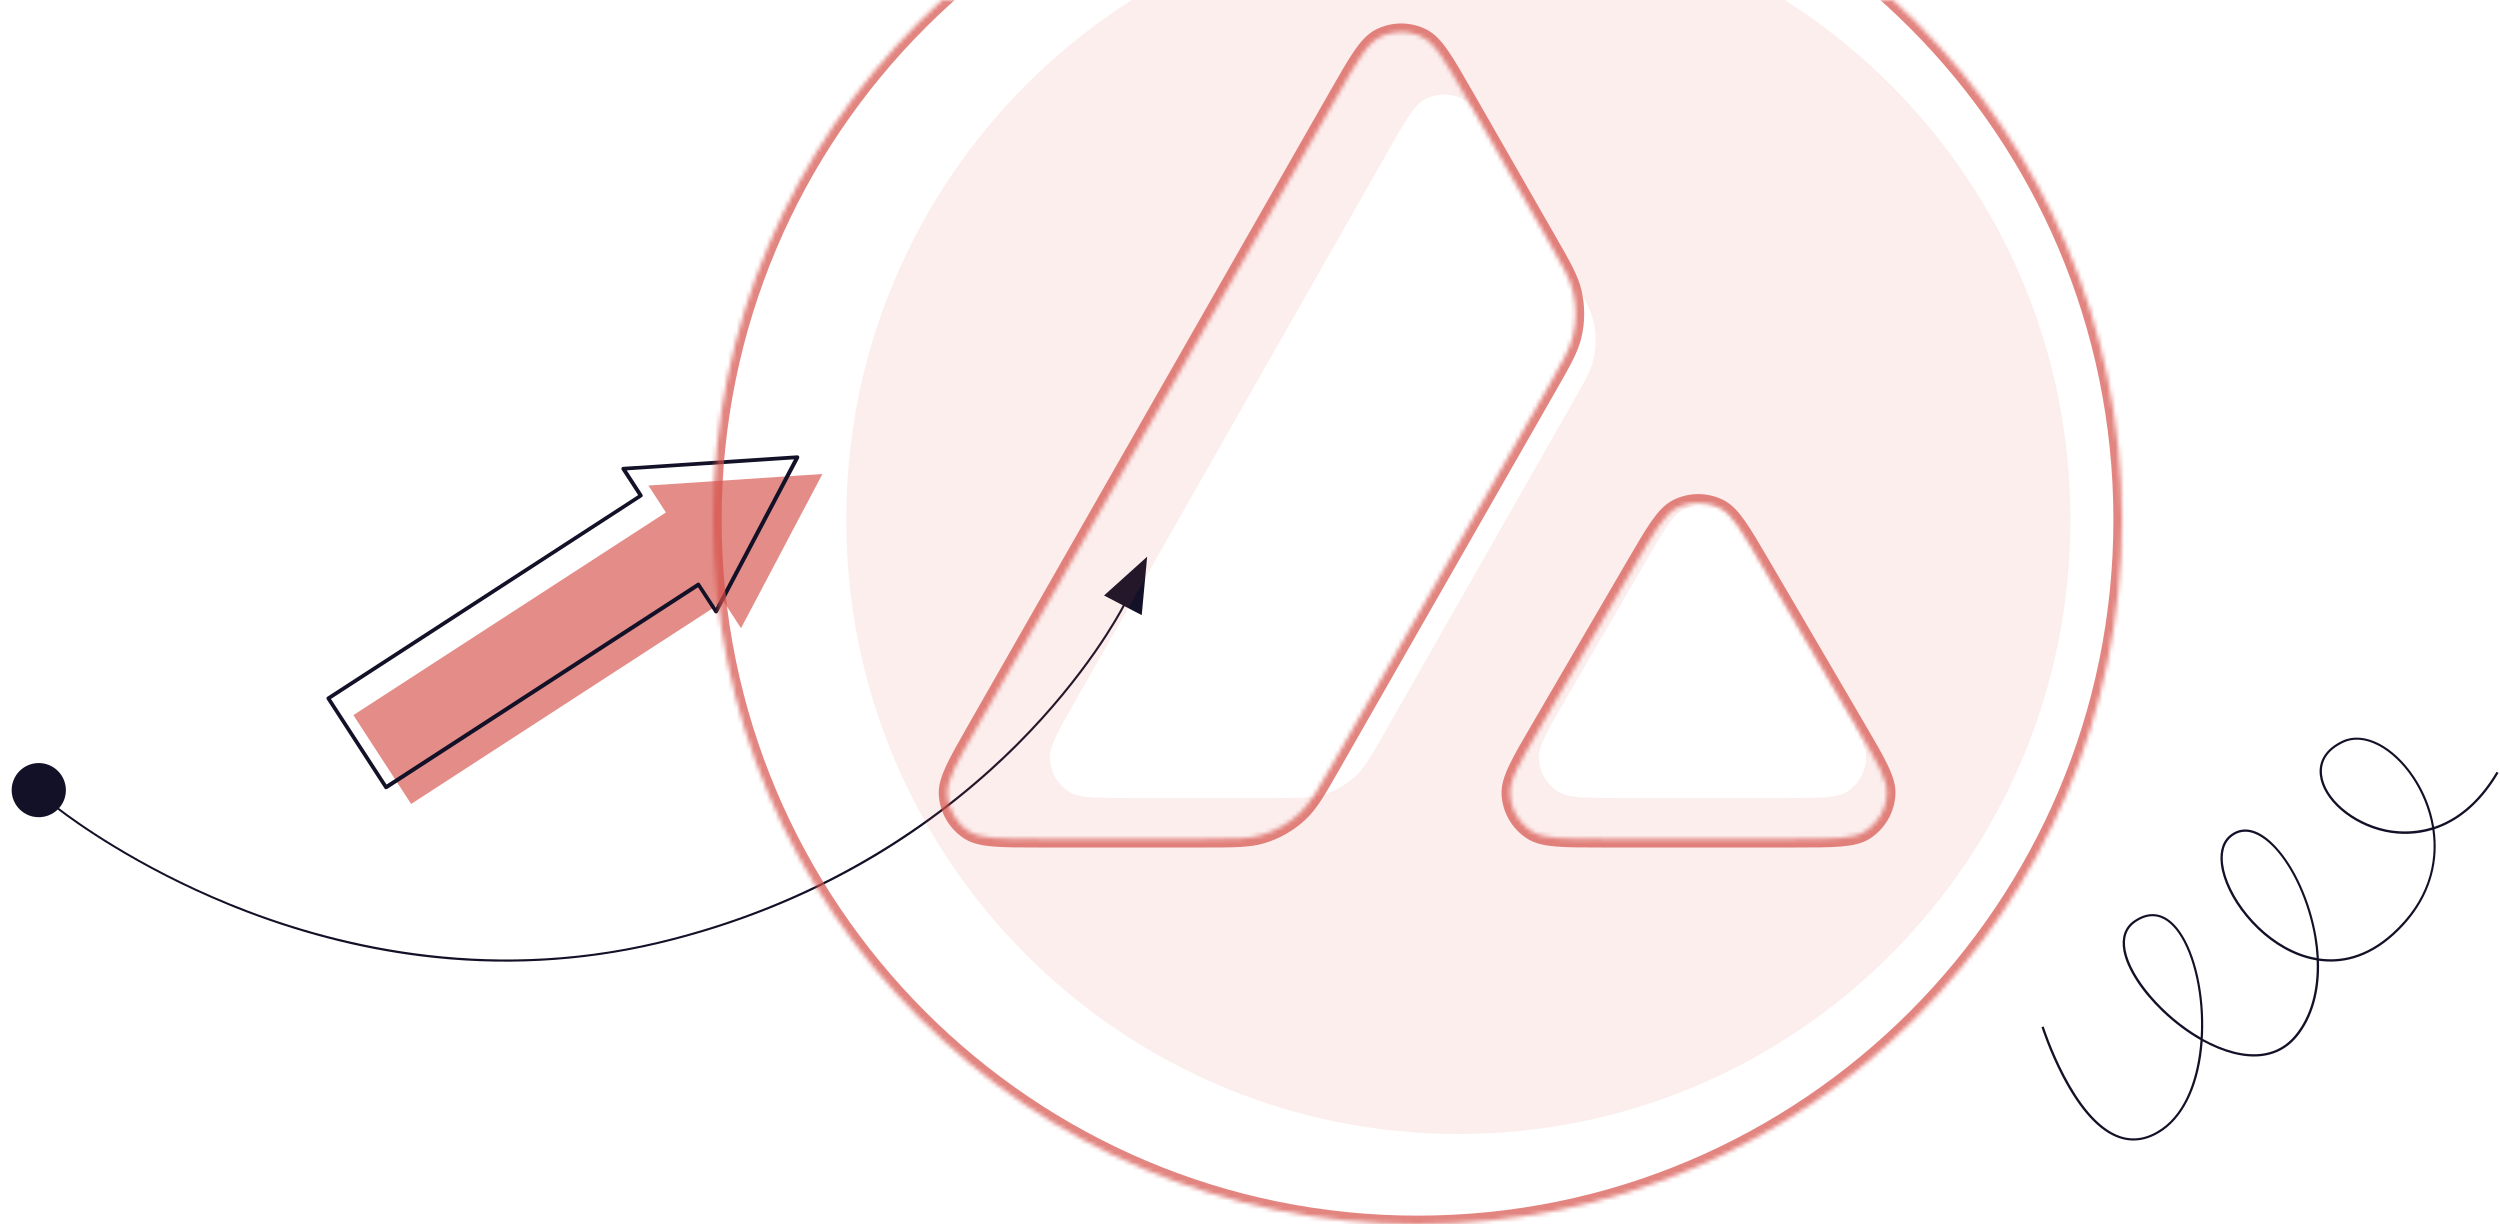 <svg width="582" height="285" viewBox="0 0 582 285" fill="none" xmlns="http://www.w3.org/2000/svg">
<path d="M191.468 110.342L150.946 113.025L155.017 119.296L82.265 166.481L95.712 187.164L168.433 139.979L172.504 146.25L191.468 110.342Z" fill="#E48D88"/>
<path d="M89.862 183.727C89.832 183.727 89.802 183.727 89.772 183.727C89.651 183.697 89.561 183.636 89.501 183.516L76.084 162.833C75.933 162.622 75.993 162.35 76.204 162.2L148.564 115.256L144.735 109.377C144.645 109.256 144.645 109.075 144.705 108.925C144.765 108.774 144.916 108.683 145.067 108.683L185.589 106C185.769 106 185.92 106.06 186.011 106.211C186.101 106.362 186.101 106.513 186.041 106.663L167.107 142.572C167.046 142.723 166.896 142.813 166.715 142.813C166.564 142.813 166.413 142.753 166.323 142.602L162.494 136.723L90.134 183.666C90.043 183.697 89.953 183.727 89.862 183.727ZM77.049 162.712L89.983 182.641L162.343 135.698C162.433 135.637 162.554 135.607 162.675 135.637C162.795 135.668 162.886 135.728 162.946 135.849L166.624 141.456L184.835 106.935L145.911 109.497L149.559 115.135C149.62 115.226 149.65 115.347 149.62 115.467C149.589 115.588 149.529 115.678 149.409 115.738L77.049 162.712Z" fill="#121127"/>
<path d="M496.57 265.52C495.503 265.51 494.438 265.322 493.392 264.973C488.73 263.398 484.26 258.553 480.106 250.598C477.016 244.681 475.274 239.168 475.257 239.115L475.774 238.96C475.843 239.174 482.762 260.832 493.575 264.495C496.783 265.576 500.061 264.968 503.302 262.687C508.908 258.741 511.69 250.641 512.272 242.128C509.212 240.391 506.176 238.12 503.409 235.479C498.476 230.771 495.078 225.491 494.318 221.322C493.761 218.258 494.603 215.847 496.752 214.339C500.638 211.62 504.47 212.512 507.522 216.881C511.135 222.02 513.231 231.324 512.874 240.604C512.852 241.031 512.83 241.44 512.808 241.849C515.161 243.152 517.605 244.172 520.035 244.801C524.275 245.891 530.213 246.092 534.39 240.904C537.882 236.581 539.577 230.569 539.308 223.577C537.834 223.332 536.469 222.945 535.264 222.488C530.71 220.808 526.296 217.527 522.816 213.278C519.583 209.352 517.474 204.956 517.012 201.235C516.617 197.977 517.478 195.513 519.536 194.11C522.509 192.059 526.18 193.144 529.875 197.146C534.274 201.902 537.86 209.887 539.256 217.975C539.559 219.738 539.756 221.448 539.828 223.12C544.694 223.826 550.733 222.854 556.923 217.259C565.285 209.694 567.381 200.929 566.265 193.199C562.733 194.267 558.979 194.426 555.27 193.643C547.39 191.965 540.707 186.173 540.051 180.458C539.658 177.057 541.535 174.212 545.323 172.435C550.308 170.101 557.192 173.565 562.064 180.887C564.43 184.431 565.991 188.43 566.663 192.492C571.409 190.902 576.691 187.291 581.194 179.67L581.654 179.941C578.164 185.847 573.855 189.984 568.835 192.229C568.156 192.542 567.46 192.802 566.747 193.044C566.996 194.825 567.085 196.604 566.996 198.382C566.606 205.581 563.25 212.252 557.275 217.654C550.977 223.354 544.814 224.36 539.859 223.672C540.109 230.734 538.378 236.853 534.831 241.247C531.375 245.516 526.221 246.924 519.923 245.315C517.617 244.723 515.208 243.739 512.785 242.417C512.086 251.979 508.776 259.451 503.583 263.117C501.273 264.731 498.917 265.543 496.57 265.52ZM501.173 213.297C499.946 213.285 498.572 213.699 497.068 214.751C495.062 216.154 494.33 218.317 494.853 221.203C496 227.492 503.489 236.44 512.313 241.524C512.867 232.192 510.829 222.462 507.11 217.161C505.742 215.21 503.751 213.323 501.173 213.297ZM522.742 193.626C521.782 193.617 520.801 193.874 519.852 194.54C517.471 196.171 517.283 199.05 517.547 201.169C518.437 208.327 525.843 218.394 535.465 221.975C536.616 222.413 537.911 222.781 539.314 223.008C539.223 221.407 539.043 219.751 538.758 218.041C537.378 210.042 533.845 202.165 529.516 197.481C528.002 195.865 525.463 193.653 522.742 193.626ZM548.758 172.202C547.62 172.191 546.55 172.412 545.568 172.882C541.941 174.572 540.226 177.169 540.586 180.374C541.207 185.875 547.715 191.452 555.382 193.093C557.671 193.577 561.669 194.008 566.182 192.612C565.477 188.319 563.773 184.372 561.635 181.132C559.409 177.784 556.608 175.107 553.724 173.585C552.007 172.696 550.322 172.218 548.758 172.202Z" fill="#121127"/>
<path d="M267.06 129.591L257.02 138.63L261.371 140.903C260.36 142.848 252.703 157.023 236.751 173.012C220.989 188.824 193.649 209.683 153.004 219.3C112.346 228.911 76.377 219.703 53.355 210.281C32.044 201.574 17.613 191.081 13.753 188.125C14.216 187.6 14.614 186.982 14.893 186.282C16.181 183.047 14.6 179.377 11.362 178.087C8.123 176.797 4.452 178.375 3.163 181.611C1.875 184.847 3.456 188.516 6.694 189.806C9.072 190.753 11.698 190.144 13.43 188.469C17.261 191.413 31.759 201.95 53.166 210.712C53.706 210.927 54.255 211.163 54.795 211.378C68.96 217.019 83.44 220.81 97.829 222.623C116.514 224.982 135.12 224.015 153.122 219.769C171.13 215.508 188.049 208.72 203.421 199.576C215.715 192.262 227.055 183.438 237.125 173.347C253.088 157.329 260.777 143.115 261.806 141.127L265.795 143.206L267.06 129.591Z" fill="#121127"/>
<mask id="path-5-inside-1_2402_13704" fill="white">
<path fill-rule="evenodd" clip-rule="evenodd" d="M330 285C420.575 285 494 211.575 494 121C494 30.425 420.575 -43 330 -43C239.425 -43 166 30.425 166 121C166 211.575 239.425 285 330 285ZM280.447 195.299H241.974C232.852 195.299 228.291 195.299 225.559 193.533C222.607 191.624 220.745 188.42 220.548 184.913C220.365 181.667 222.624 177.709 227.142 169.794L227.144 169.791L311.378 22.222C315.962 14.19 318.255 10.174 321.172 8.679C324.323 7.064 328.059 7.061 331.213 8.672C334.132 10.162 336.43 14.175 341.026 22.201L360.453 56.12L360.454 56.121C363.796 61.956 365.467 64.874 366.202 67.952C367.002 71.304 367.004 74.795 366.207 78.147C365.475 81.226 363.806 84.146 360.468 89.984L310.097 178.103C306.711 184.027 305.018 186.989 302.698 189.203C300.173 191.613 297.111 193.39 293.764 194.385C290.689 195.299 287.275 195.299 280.447 195.299ZM417.706 195.299H373.101C363.897 195.299 359.294 195.299 356.554 193.517C353.594 191.592 351.737 188.365 351.562 184.84C351.4 181.579 353.716 177.604 358.348 169.657L380.614 131.457C385.188 123.61 387.475 119.687 390.371 118.217C393.5 116.629 397.2 116.627 400.332 118.21C403.231 119.675 405.523 123.595 410.107 131.434L410.108 131.437L432.448 169.636C437.098 177.588 439.423 181.564 439.264 184.829C439.092 188.356 437.236 191.587 434.274 193.515C431.534 195.299 426.925 195.299 417.706 195.299Z"/>
</mask>
<path d="M225.559 193.533L226.646 191.853L226.645 191.853L225.559 193.533ZM220.548 184.913L222.545 184.801L222.545 184.8L220.548 184.913ZM227.142 169.794L225.478 168.684L225.439 168.742L225.405 168.803L227.142 169.794ZM227.144 169.791L228.807 170.901L228.846 170.843L228.881 170.783L227.144 169.791ZM311.378 22.222L313.115 23.214L313.115 23.214L311.378 22.222ZM321.172 8.679L322.084 10.459L322.084 10.459L321.172 8.679ZM331.213 8.672L330.303 10.453L330.303 10.453L331.213 8.672ZM341.026 22.201L339.29 23.195L339.29 23.195L341.026 22.201ZM360.453 56.12L362.234 55.21L362.212 55.167L362.189 55.126L360.453 56.12ZM360.454 56.121L358.673 57.031L358.695 57.074L358.718 57.115L360.454 56.121ZM366.202 67.952L368.147 67.488L368.147 67.488L366.202 67.952ZM366.207 78.147L364.261 77.684L364.261 77.684L366.207 78.147ZM360.468 89.984L358.732 88.992L358.732 88.992L360.468 89.984ZM310.097 178.103L308.361 177.11L308.36 177.111L310.097 178.103ZM302.698 189.203L301.317 187.756L301.317 187.756L302.698 189.203ZM293.764 194.385L294.334 196.302L294.334 196.302L293.764 194.385ZM356.554 193.517L355.464 195.194L355.464 195.194L356.554 193.517ZM351.562 184.84L353.559 184.741L353.559 184.741L351.562 184.84ZM358.348 169.657L360.076 170.664L360.076 170.664L358.348 169.657ZM380.614 131.457L378.886 130.45L378.886 130.45L380.614 131.457ZM390.371 118.217L389.466 116.434L389.465 116.434L390.371 118.217ZM400.332 118.21L401.235 116.425H401.235L400.332 118.21ZM410.107 131.434L411.961 130.683L411.906 130.549L411.833 130.424L410.107 131.434ZM410.108 131.437L408.254 132.188L408.309 132.322L408.382 132.446L410.108 131.437ZM432.448 169.636L434.174 168.626L434.174 168.626L432.448 169.636ZM439.264 184.829L441.262 184.926L441.262 184.926L439.264 184.829ZM434.274 193.515L433.183 191.839L433.183 191.839L434.274 193.515ZM330 287C421.679 287 496 212.679 496 121H492C492 210.47 419.47 283 330 283V287ZM496 121C496 29.321 421.679 -45 330 -45V-41C419.47 -41 492 31.53 492 121H496ZM330 -45C238.321 -45 164 29.321 164 121H168C168 31.53 240.53 -41 330 -41V-45ZM164 121C164 212.679 238.321 287 330 287V283C240.53 283 168 210.47 168 121H164ZM280.447 193.299H241.974V197.299H280.447V193.299ZM241.974 193.299C237.377 193.299 234.056 193.298 231.538 193.086C229.01 192.873 227.59 192.464 226.646 191.853L224.473 195.212C226.261 196.368 228.487 196.843 231.202 197.071C233.928 197.301 237.449 197.299 241.974 197.299V193.299ZM226.645 191.853C224.23 190.291 222.706 187.67 222.545 184.801L218.551 185.025C218.784 189.171 220.985 192.957 224.474 195.212L226.645 191.853ZM222.545 184.8C222.481 183.679 222.829 182.246 223.896 179.946C224.959 177.656 226.602 174.775 228.879 170.786L225.405 168.803C223.164 172.729 221.418 175.783 220.268 178.262C219.121 180.732 218.431 182.9 218.551 185.025L222.545 184.8ZM228.805 170.905L228.807 170.901L225.48 168.681L225.478 168.684L228.805 170.905ZM228.881 170.783L313.115 23.214L309.641 21.231L225.407 168.8L228.881 170.783ZM313.115 23.214C315.425 19.166 317.096 16.242 318.548 14.133C320.006 12.014 321.077 10.975 322.084 10.459L320.26 6.899C318.349 7.878 316.816 9.594 315.253 11.865C313.683 14.146 311.915 17.246 309.641 21.231L313.115 23.214ZM322.084 10.459C324.663 9.137 327.722 9.135 330.303 10.453L332.122 6.891C328.397 4.988 323.982 4.991 320.259 6.899L322.084 10.459ZM330.303 10.453C331.31 10.967 332.383 12.005 333.844 14.122C335.299 16.229 336.974 19.151 339.29 23.195L342.761 21.207C340.481 17.225 338.709 14.128 337.136 11.849C335.57 9.581 334.034 7.867 332.122 6.891L330.303 10.453ZM339.29 23.195L358.718 57.114L362.189 55.126L342.761 21.206L339.29 23.195ZM358.672 57.03L358.673 57.031L362.235 55.211L362.234 55.21L358.672 57.03ZM358.718 57.115C362.121 63.056 363.604 65.685 364.257 68.417L368.147 67.488C367.33 64.063 365.471 60.856 362.189 55.127L358.718 57.115ZM364.257 68.417C364.984 71.463 364.985 74.637 364.261 77.684L368.152 78.609C369.022 74.953 369.02 71.144 368.147 67.488L364.257 68.417ZM364.261 77.684C363.611 80.417 362.13 83.047 358.732 88.992L362.204 90.977C365.482 85.244 367.338 82.035 368.152 78.609L364.261 77.684ZM358.732 88.992L308.361 177.11L311.833 179.095L362.204 90.977L358.732 88.992ZM308.36 177.111C304.913 183.142 303.376 185.792 301.317 187.756L304.079 190.65C306.659 188.187 308.509 184.912 311.833 179.095L308.36 177.111ZM301.317 187.756C299.021 189.948 296.237 191.563 293.193 192.468L294.334 196.302C297.985 195.216 301.324 193.279 304.079 190.65L301.317 187.756ZM293.194 192.468C290.464 193.28 287.398 193.299 280.447 193.299V197.299C287.151 197.299 290.913 197.319 294.334 196.302L293.194 192.468ZM417.706 193.299H373.101V197.299H417.706V193.299ZM373.101 193.299C368.463 193.299 365.111 193.298 362.572 193.084C360.02 192.869 358.591 192.456 357.645 191.841L355.464 195.194C357.258 196.361 359.5 196.839 362.236 197.07C364.983 197.301 368.535 197.299 373.101 197.299V193.299ZM357.645 191.841C355.221 190.265 353.702 187.624 353.559 184.741L349.564 184.939C349.771 189.105 351.966 192.919 355.464 195.194L357.645 191.841ZM353.559 184.741C353.503 183.616 353.865 182.175 354.963 179.864C356.057 177.564 357.742 174.669 360.076 170.664L356.621 168.65C354.322 172.592 352.533 175.658 351.351 178.147C350.173 180.626 349.458 182.803 349.564 184.94L353.559 184.741ZM360.076 170.664L382.342 132.464L378.886 130.45L356.62 168.65L360.076 170.664ZM382.342 132.464C384.647 128.51 386.313 125.655 387.759 123.595C389.21 121.527 390.275 120.509 391.276 120.001L389.465 116.434C387.571 117.395 386.045 119.074 384.485 121.297C382.919 123.528 381.155 126.557 378.886 130.45L382.342 132.464ZM391.276 120.001C393.837 118.701 396.866 118.699 399.43 119.995L401.235 116.425C397.535 114.554 393.163 114.557 389.466 116.434L391.276 120.001ZM399.43 119.995C400.432 120.501 401.498 121.517 402.952 123.583C404.4 125.641 406.07 128.493 408.381 132.444L411.833 130.424C409.559 126.536 407.791 123.509 406.223 121.281C404.66 119.06 403.131 117.383 401.235 116.425L399.43 119.995ZM408.253 132.185L408.254 132.188L411.962 130.685L411.961 130.683L408.253 132.185ZM408.382 132.446L430.721 170.645L434.174 168.626L411.834 130.427L408.382 132.446ZM430.721 170.645C433.064 174.653 434.756 177.549 435.854 179.851C436.957 182.164 437.321 183.606 437.266 184.732L441.262 184.926C441.366 182.787 440.647 180.609 439.464 178.129C438.277 175.639 436.481 172.571 434.174 168.626L430.721 170.645ZM437.266 184.731C437.126 187.617 435.608 190.261 433.183 191.839L435.365 195.191C438.865 192.913 441.059 189.095 441.262 184.926L437.266 184.731ZM433.183 191.839C432.237 192.455 430.807 192.868 428.252 193.083C425.708 193.298 422.352 193.299 417.706 193.299V197.299C422.279 197.299 425.836 197.301 428.587 197.069C431.327 196.839 433.571 196.36 435.365 195.191L433.183 191.839Z" fill="#D65049" fill-opacity="0.7" mask="url(#path-5-inside-1_2402_13704)"/>
<path fill-rule="evenodd" clip-rule="evenodd" d="M339.5 264C418.201 264 482 199.977 482 121C482 42.023 418.201 -22 339.5 -22C260.799 -22 197 42.023 197 121C197 199.977 260.799 264 339.5 264ZM296.443 185.785H263.014C255.088 185.785 251.125 185.785 248.751 184.245C246.186 182.581 244.568 179.787 244.397 176.729C244.238 173.899 246.2 170.447 250.126 163.546L250.128 163.544L323.319 34.871C327.303 27.867 329.295 24.365 331.829 23.062C334.567 21.653 337.814 21.651 340.554 23.055C343.09 24.355 345.087 27.854 349.08 34.852L365.961 64.428L365.961 64.429C368.866 69.516 370.317 72.061 370.956 74.745C371.651 77.667 371.653 80.712 370.96 83.634C370.324 86.319 368.874 88.865 365.974 93.956L322.206 170.791C319.264 175.957 317.793 178.539 315.777 180.47C313.583 182.571 310.922 184.12 308.014 184.988C305.342 185.785 302.376 185.785 296.443 185.785ZM415.708 185.785H376.951C368.953 185.785 364.954 185.785 362.573 184.232C360.001 182.553 358.387 179.739 358.235 176.666C358.094 173.822 360.107 170.356 364.132 163.427L383.478 130.118C387.453 123.276 389.441 119.855 391.956 118.574C394.675 117.189 397.891 117.187 400.612 118.567C403.13 119.845 405.122 123.263 409.105 130.098L409.106 130.1L428.517 163.408C432.558 170.342 434.578 173.809 434.44 176.656C434.29 179.731 432.678 182.548 430.104 184.23C427.723 185.785 423.718 185.785 415.708 185.785Z" fill="#D65049" fill-opacity="0.1"/>
</svg>
